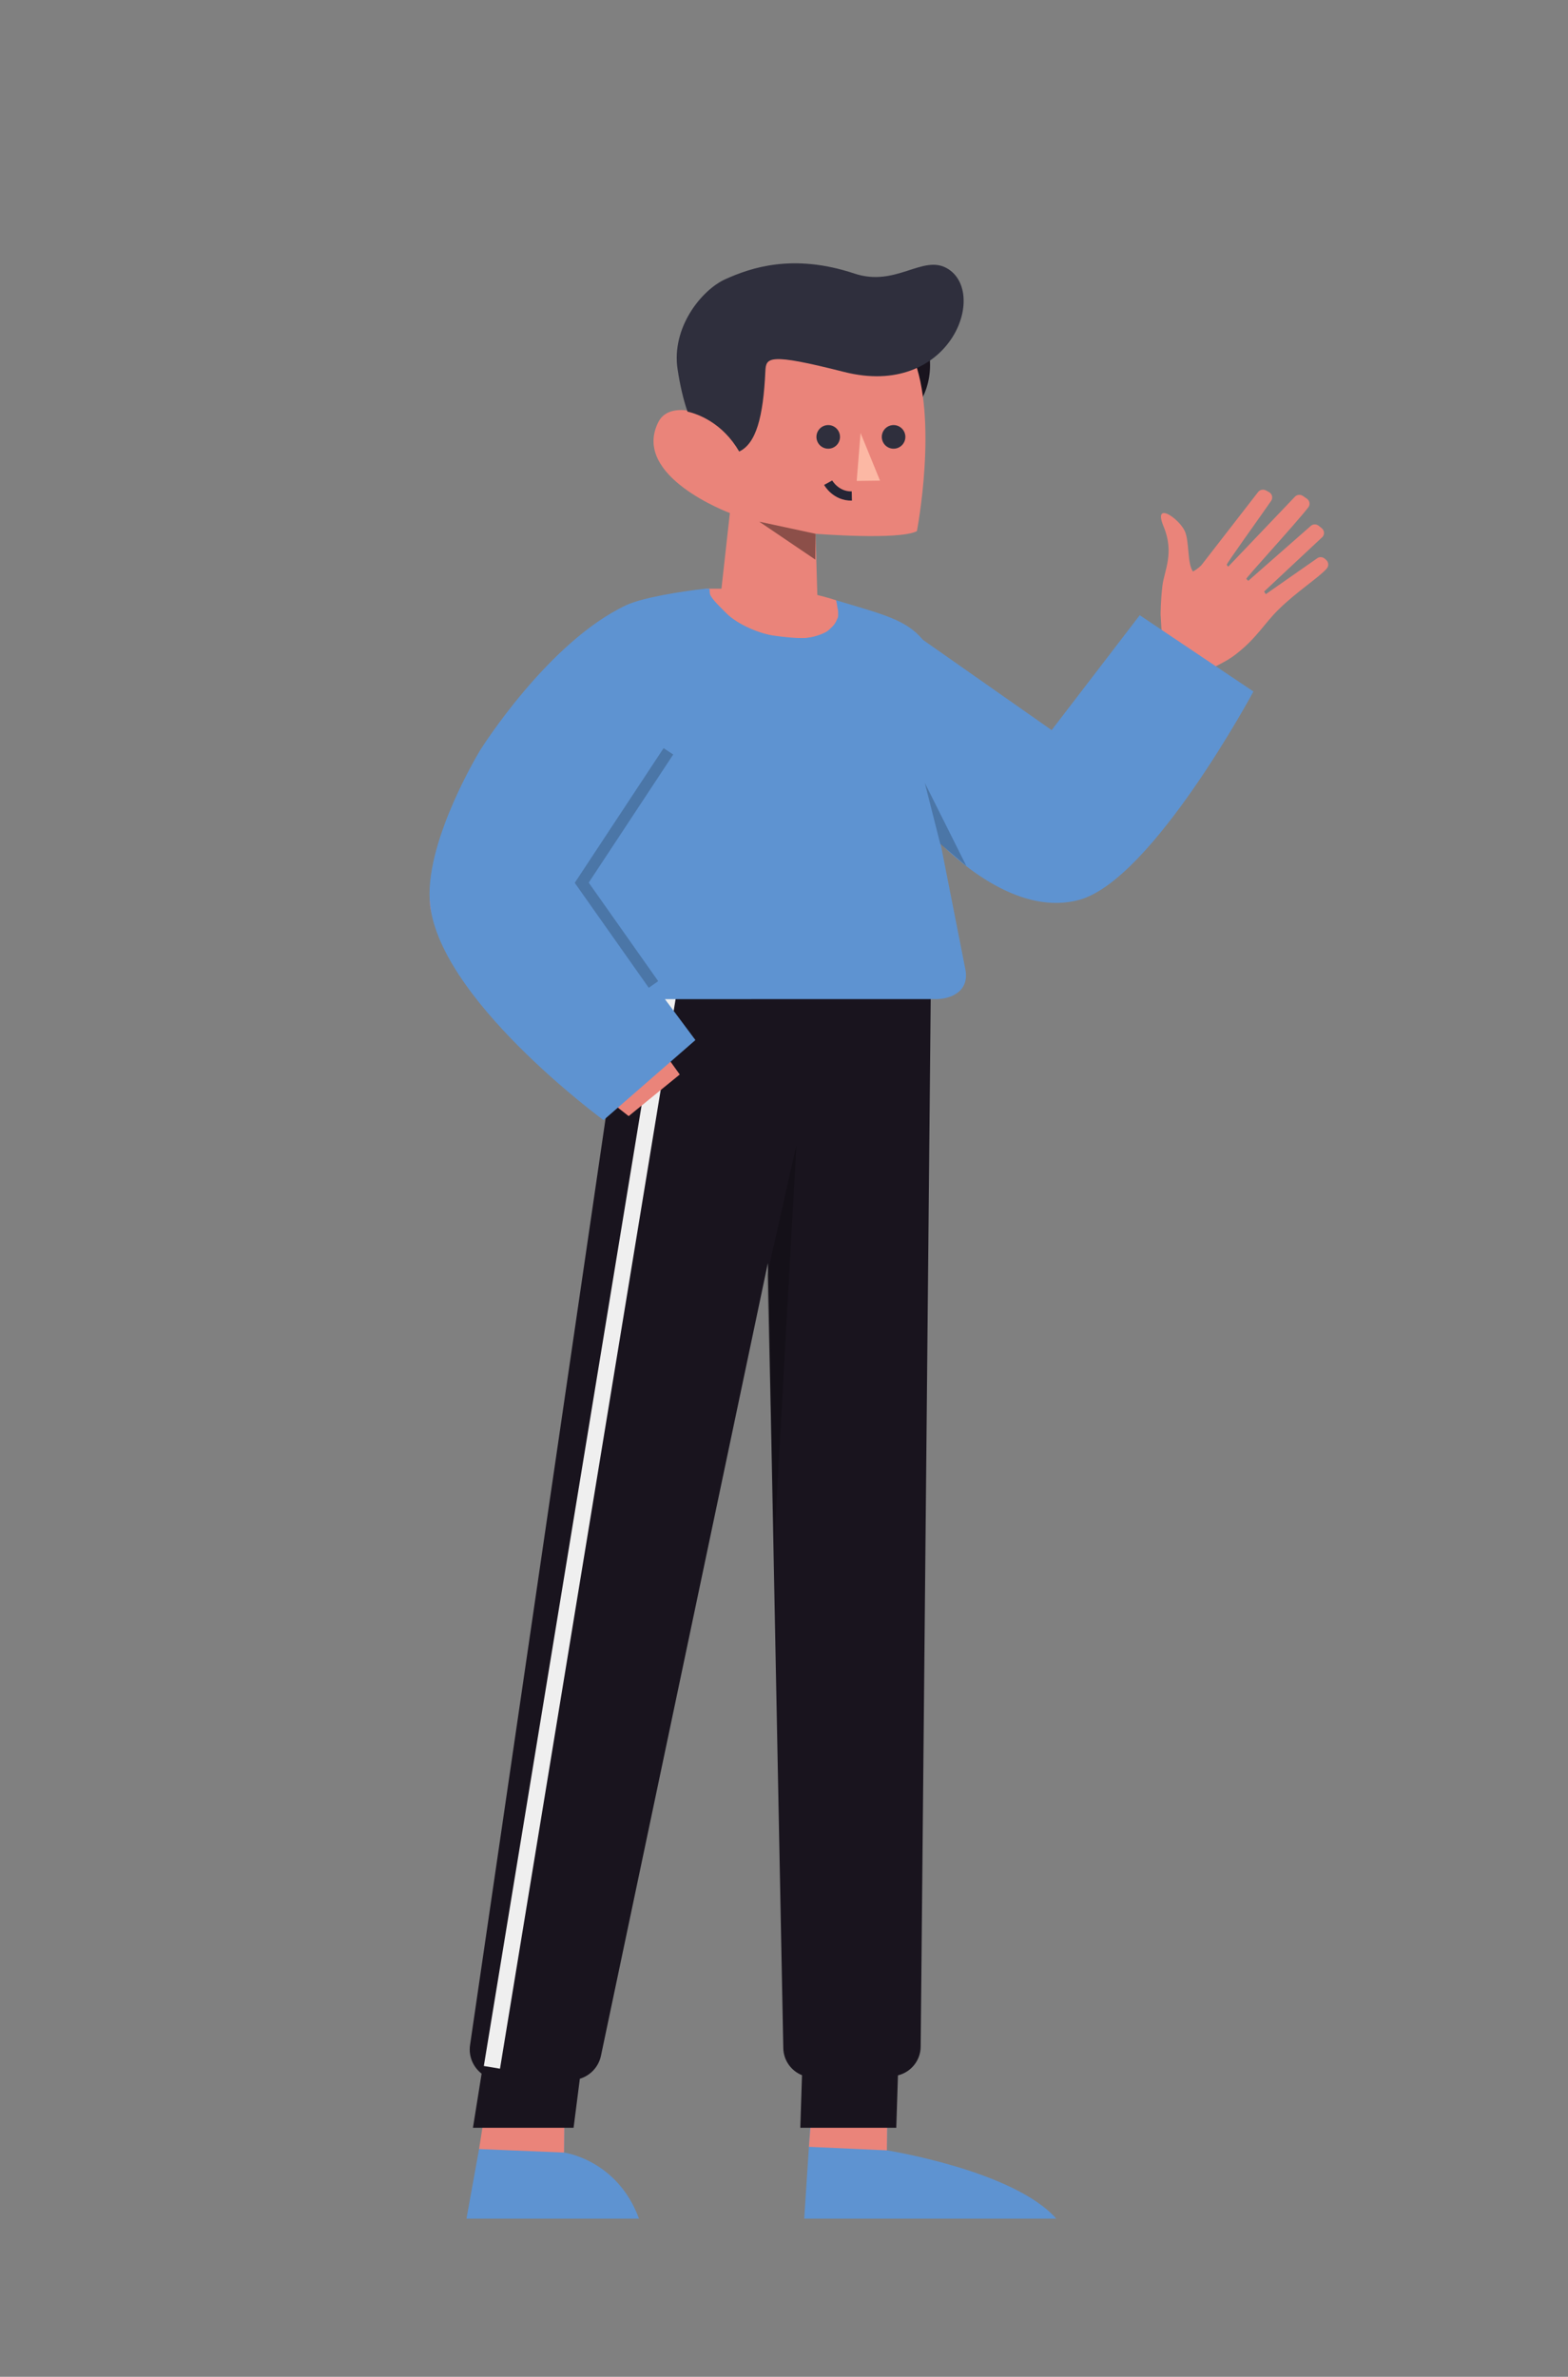 <?xml version="1.0" encoding="UTF-8"?>
<svg width="679px" height="1029px" viewBox="0 0 679 1029" version="1.1" xmlns="http://www.w3.org/2000/svg" xmlns:xlink="http://www.w3.org/1999/xlink">
    <rect x="0" y="0" width="679" height="1029" fill="#808080" stroke="none"/>
    <!-- Generator: Sketch 55.2 (78181) - https://sketchapp.com -->
    <title>Character / Man / 6</title>
    <desc>Created with Sketch.</desc>
    <g id="Character-/-Man-/-6" stroke="none" stroke-width="1" fill="none" fill-rule="evenodd">
        <g id="Man-/-Head-/-6" transform="translate(245, 69)">
            <g id="Group-30" transform="translate(38, 45)">
                <path d="M99.16,70.033 C87.791,70.033 78.573,58.412 78.573,44.076 C78.573,29.74 87.791,18.118 99.16,18.118 C110.531,18.118 119.749,29.74 119.749,44.076 C119.749,58.412 110.531,70.033 99.16,70.033 Z" id="Fill-1" fill="#19141E"></path>
                <g id="Face-color" transform="translate(0, 29.963)" fill="#EA847A" fill-rule="nonzero">
                    <path d="M71.028,116.942 L70.167,87.129 C70.167,87.129 106.314,90.014 114.047,85.988 C114.047,85.988 123.498,37.186 112.226,10.161 L111.998,9.109 L35.716,0.166 L31.44,44.037 C28.87,36.441 7.664,27.827 2.12,38.705 C-9.893,62.275 33.061,78.146 33.061,78.146 L28.699,117.3" id="Face"></path>
                </g>
                <polygon id="Fill-5" fill="#000000" opacity="0.399" points="70.167 117.092 45.792 111.854 70.05 128.277"></polygon>
                <polygon id="Fill-7" fill="#FCB8A4" fill-rule="nonzero" points="89.652 73.443 98.074 94.081 87.98 94.21"></polygon>
                <path d="M80.67,74.237 C81.172,77.016 79.33,79.677 76.557,80.179 C73.784,80.682 71.129,78.836 70.628,76.057 C70.126,73.278 71.967,70.618 74.741,70.115 C77.514,69.613 80.168,71.458 80.67,74.237" id="Fill-9" fill="#2F2F3D" fill-rule="nonzero"></path>
                <path d="M108.974,74.237 C109.476,77.016 107.634,79.677 104.861,80.179 C102.088,80.682 99.433,78.836 98.932,76.057 C98.43,73.278 100.271,70.618 103.045,70.115 C105.818,69.613 108.472,71.458 108.974,74.237 Z" id="Fill-11" fill="#2F2F3D" fill-rule="nonzero"></path>
                <path d="M37.104,81.488 C29.872,69.082 19.408,65.298 14.71,64.189 C12.837,58.762 11.409,52.468 10.406,45.775 C7.715,27.861 20.711,11.516 31.208,6.823 C41.834,2.073 60.156,-4.509 86.975,4.426 C105.005,10.437 116.53,-3.954 127.14,2.192 C145.27,12.697 128.407,58.69 82.435,47.006 C49.551,38.648 48.706,40.745 48.424,46.82 C47.512,66.457 44.457,78.01 37.104,81.488 L37.104,81.488 Z" id="Hair" fill="#2F2F3D" fill-rule="nonzero"></path>
                <g id="Group-21" transform="translate(75.201, 94.601)">
                    <path d="M0.428,0.376 C0.428,0.376 3.669,6.278 10.674,6.138" id="Fill-18" fill="#FFFFFF"></path>
                    <path d="M0.428,0.376 C0.428,0.376 3.669,6.278 10.674,6.138" id="Stroke-20" stroke="#252535" stroke-width="4"></path>
                </g>
            </g>
        </g>
        <g id="Man-/-Legs-/-6" transform="translate(53, 249)">
            <g id="Group-23" transform="translate(149, 181.237)">
                <g id="Shoes" transform="translate(0, 460.4)" fill="#5E93D1" fill-rule="nonzero">
                    <path d="M182.331,15.879 L182.048,40.33 C182.048,40.33 236.831,48.964 255.402,69.897 L146.256,69.897 L150.828,-1.13686838e-13 L182.331,15.879 Z M42.521,13.82 L42.237,41.283 C42.237,41.283 65.311,44.297 74.703,69.897 L0.001,69.897 L5.455,39.764 L21.983,30.555 L42.521,13.82 Z"></path>
                </g>
                <g id="Leg-skin" transform="translate(5.039, 464.212)" fill="#EA847A" fill-rule="nonzero">
                    <path d="M145.789,2.593 L177.292,12.067 L177.009,36.516 L143.249,34.998 L145.789,2.593 Z M5.979,0.533 L37.482,10.008 L37.198,37.47 L0.415,35.95 L5.979,0.533 Z" id="Skin"></path>
                </g>
                <g id="Pants" transform="translate(1.008, 0)" fill="#19141E" fill-rule="nonzero">
                    <path d="M185.838,468.262 L185.111,490.954 L143.557,490.954 L144.285,468.194 C139.63,466.325 136.304,461.831 136.19,456.521 L129.502,116.629 L57.227,459.779 C56.209,464.606 52.631,468.354 48.087,469.736 L45.37,490.954 L1.8,490.954 L5.55,467.528 C1.922,464.714 -0.181,460.085 0.542,455.141 L67.082,0.34 L127.213,0.34 L127.21,0.166 L200.04,0.166 L195.674,455.885 C195.614,461.878 191.447,466.891 185.838,468.262 L185.838,468.262 Z"></path>
                </g>
                <polygon id="Fill-15" fill="#000000" opacity="0.198" points="130.14 122.015 142.892 65.445 133.298 236.951"></polygon>
                <g id="Pants-line" transform="translate(7.055, 0.339)" fill="#EFEFEF" fill-rule="nonzero">
                    <polygon points="76.592 0.429 83.572 1.568 7.461 465.042 0.461 463.873"></polygon>
                </g>
            </g>
        </g>
        <g id="Man-/-Body-/-6" transform="translate(186, 212)">
            <g id="Group-18">
                <g id="Skin-color" transform="translate(0.156, 0)" fill="#EA847A" fill-rule="nonzero">
                    <path d="M316.927,62.682 L316.427,54.053 C316.427,54.053 316.437,48.048 317.217,41.566 C317.997,35.084 322.497,27.42 317.737,15.977 C312.977,4.545 324.357,12.438 326.877,17.876 C328.977,22.409 327.867,31.943 330.447,35.432 C332.627,34.249 334.077,32.708 334.077,32.708 L358.607,1.075 C359.397,0.011 360.857,-0.307 362.027,0.32 L363.347,1.035 C364.737,1.791 365.177,3.56 364.287,4.853 C359.497,11.842 344.657,32.341 345.057,32.549 L345.707,33.335 L374.517,3.133 C375.417,2.129 376.927,1.95 378.037,2.715 L379.767,3.908 C381.027,4.773 381.297,6.503 380.357,7.696 C374.627,15.053 353.127,38.405 353.537,38.633 L354.397,39.459 L381.217,15.908 C382.167,14.854 383.787,14.734 384.887,15.619 L386.197,16.683 C387.347,17.608 387.517,19.288 386.577,20.421 L361.247,44.101 L361.977,45.244 L383.967,29.885 C384.977,28.99 386.497,28.99 387.517,29.875 L388.127,30.422 C389.207,31.376 389.327,33.017 388.387,34.12 C385.167,37.908 375.167,44.25 367.307,52.074 C361.207,58.148 358.217,63.904 349.697,70.724 C346.097,73.617 342.887,75.128 339.827,76.729 L316.927,62.682 Z M119.217,42.883 C119.217,42.883 136.164,42.851 148.395,42.81 C160.625,42.768 176.005,47.909 176.005,47.909 C176.005,47.909 184.008,65.879 156.208,64.251 C128.408,62.622 119.217,42.883 119.217,42.883 Z M0.01,178.939 C-0.605,156.304 26.524,115.602 26.524,115.602 L74.01,136.727 L54.471,178.328 L108.199,253.197 L86.081,271.205 C86.081,271.205 0.736,205.628 0.01,178.939 Z" id="Skin"></path>
                </g>
                <g id="Sweater-color" transform="translate(-0, 42.748)" fill="#5E93D1" fill-rule="nonzero">
                    <path d="M101.929,177.815 L115.141,195.534 L75.346,230.201 C75.346,230.201 2.319,176.707 0.064,134.764 C-1.372,108.05 22.013,69.916 22.013,69.916 C22.013,69.916 51.365,23.031 85.295,7.209 C92.258,3.962 109.139,1.253 119.373,0.136 C122.51,-0.207 120.635,1.015 121.712,3.082 C122.837,5.242 126.261,8.443 128.631,10.835 C133.562,15.814 143.28,19.584 148.5,20.356 C152.478,20.944 160.167,21.857 163.865,21.36 C167.563,20.864 171.584,19.195 172.659,18.204 C173.734,17.212 175.332,15.972 176.161,14.061 C176.991,12.151 176.948,12.698 176.948,10.935 C176.948,9.173 176.857,9.434 176.685,8.595 C176.512,7.756 176.512,7.252 176.41,6.818 C175.96,4.9 176.161,5.161 176.161,5.161 C196.191,11.207 206.337,13.445 213.633,22.24 L269.397,61.351 L307.551,11.594 L356.781,44.629 C356.781,44.629 313.192,125.791 281.602,134.764 C256.155,141.992 230.376,119.513 221.312,110.497 L232.082,165.134 C233.808,174.567 225.543,178.137 218.179,177.803 L101.929,177.815 Z" id="Sweater"></path>
                </g>
                <polygon id="Fill-9" fill="#000000" opacity="0.201" points="221.143 153.278 214.478 126.954 232.474 162.929"></polygon>
                <polyline id="Stroke-16" stroke="#000000" stroke-width="5" opacity="0.201" points="96.986 214.218 65.909 170.17 103.448 113.275"></polyline>
            </g>
        </g>
    </g>
</svg>